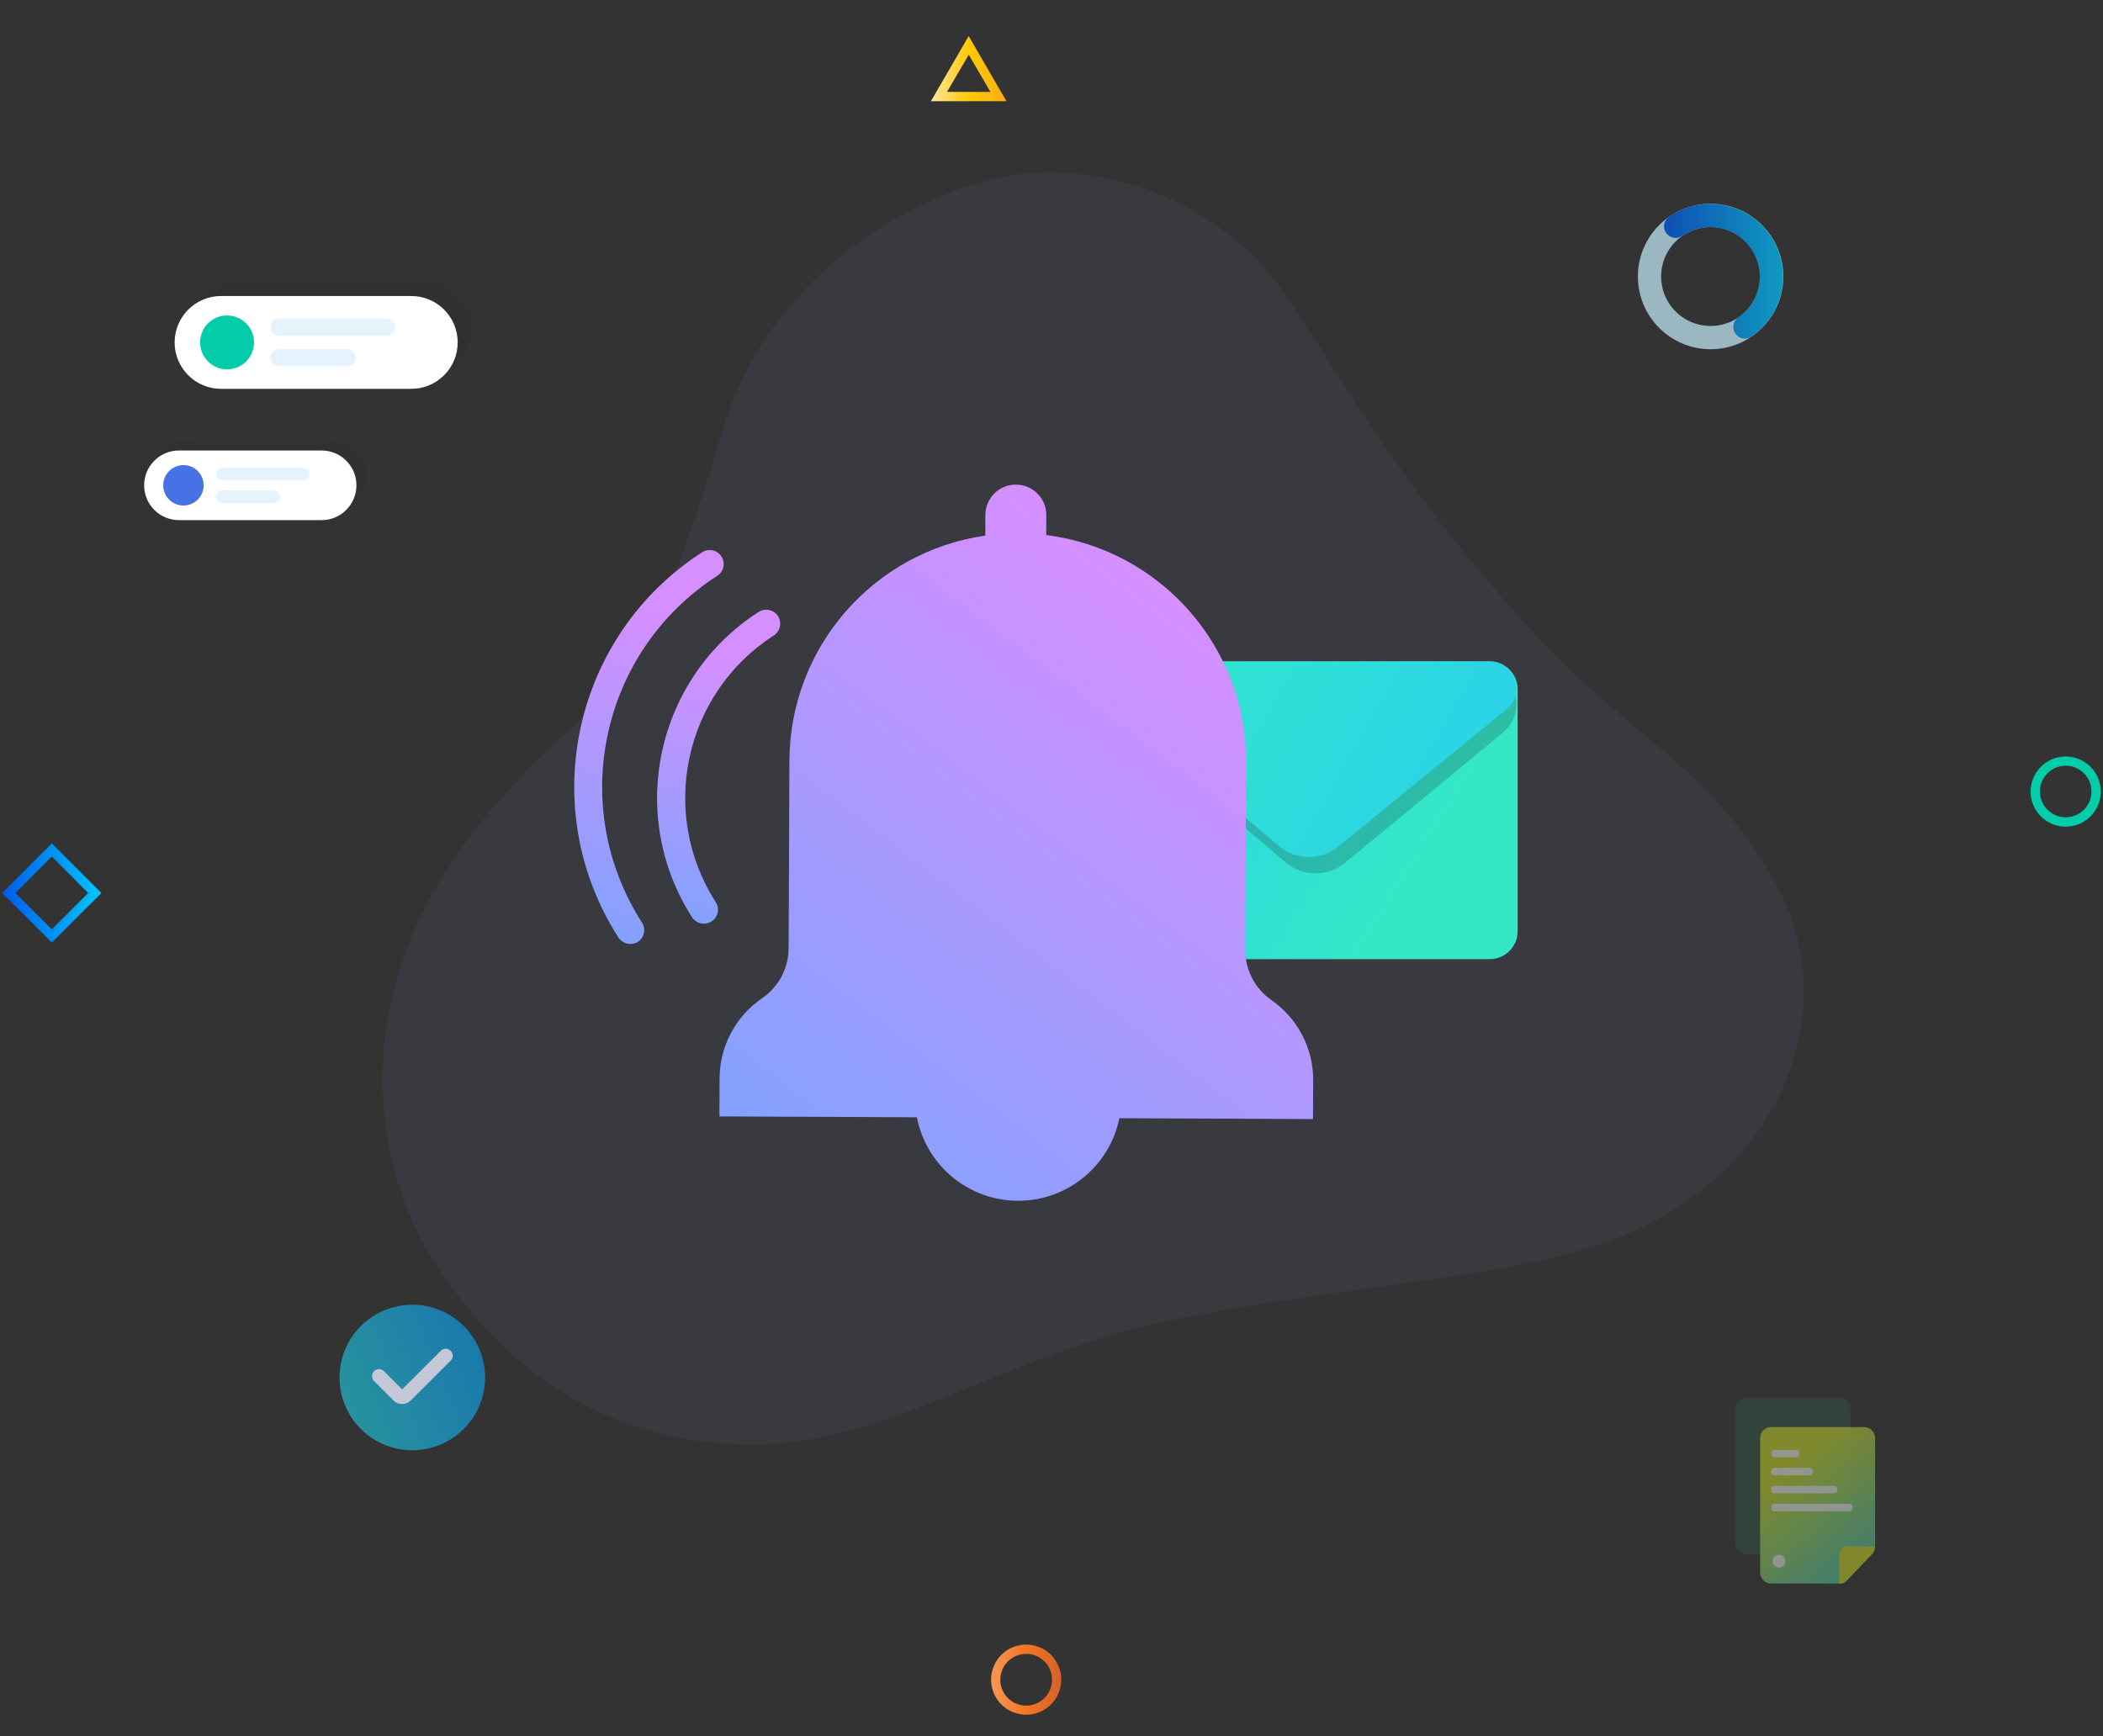 <svg xmlns="http://www.w3.org/2000/svg" width="226" height="186.597" viewBox="0 0 226 186.597">
  <rect x="0" y="0" width="226" height="186.597" fill="#333333" stroke="none"/>
  <defs>
    <linearGradient id="linearGradient-3" x1="119.534" x2="147.254" y1="80.48" y2="97.76" gradientUnits="userSpaceOnUse">
      <stop offset="0" stop-color="rgb(42,211,232)"/>
      <stop offset="1" stop-color="rgb(52,232,199)"/>
    </linearGradient>
    <linearGradient id="linearGradient-6" x1="117.764" x2="154.891" y1="66.949" y2="87.972" gradientUnits="userSpaceOnUse">
      <stop offset="0" stop-color="rgb(52,232,199)"/>
      <stop offset="1" stop-color="rgb(42,211,232)"/>
    </linearGradient>
    <linearGradient id="linearGradient-8" x1="101.16" x2="111.24" y1="77.284" y2="78.332" gradientUnits="userSpaceOnUse">
      <stop offset="0" stop-color="rgb(42,211,232)"/>
      <stop offset="1" stop-color="rgb(52,232,199)"/>
    </linearGradient>
    <linearGradient id="linearGradient-10" x1="105.12" x2="112.68" y1="84.757" y2="85.805" gradientUnits="userSpaceOnUse">
      <stop offset="0" stop-color="rgb(42,211,232)"/>
      <stop offset="1" stop-color="rgb(52,232,199)"/>
    </linearGradient>
    <linearGradient id="linearGradient-12" x1="105.08" x2="110.12" y1="92.876" y2="93.924" gradientUnits="userSpaceOnUse">
      <stop offset="0" stop-color="rgb(42,211,232)"/>
      <stop offset="1" stop-color="rgb(52,232,199)"/>
    </linearGradient>
    <linearGradient id="linearGradient-14" x1=".24" x2="10.9" y1="92.86" y2="92.86" gradientUnits="userSpaceOnUse">
      <stop offset="0" stop-color="rgb(0,91,234)"/>
      <stop offset="1" stop-color="rgb(0,198,251)"/>
    </linearGradient>
    <linearGradient id="linearGradient-16" x1="106.805" x2="114.05" y1="177.581" y2="177.581" gradientUnits="userSpaceOnUse">
      <stop offset="0" stop-color="rgb(246,148,83)"/>
      <stop offset=".5" stop-color="rgb(243,117,33)"/>
      <stop offset="1" stop-color="rgb(212,98,42)"/>
    </linearGradient>
    <linearGradient id="linearGradient-19" x1="100.04" x2="108.16" y1="4.27" y2="4.27" gradientUnits="userSpaceOnUse">
      <stop offset="0" stop-color="rgb(255,231,163)"/>
      <stop offset=".5" stop-color="rgb(255,202,5)"/>
      <stop offset="1" stop-color="rgb(250,172,24)"/>
    </linearGradient>
    <linearGradient id="linearGradient-21" x1="54.101" x2="128.182" y1="160.67" y2="63.49" gradientUnits="userSpaceOnUse">
      <stop offset="0" stop-color="rgb(0,140,255)"/>
      <stop offset="1" stop-color="rgb(195,96,255)"/>
    </linearGradient>
    <linearGradient id="linearGradient-23" x1="47.481" x2="76.592" y1="115.872" y2="65.129" gradientUnits="userSpaceOnUse">
      <stop offset="0" stop-color="rgb(0,140,255)"/>
      <stop offset="1" stop-color="rgb(195,96,255)"/>
    </linearGradient>
    <linearGradient id="linearGradient-25" x1="59.13" x2="82.802" y1="110.176" y2="69.646" gradientUnits="userSpaceOnUse">
      <stop offset="0" stop-color="rgb(0,140,255)"/>
      <stop offset="1" stop-color="rgb(195,96,255)"/>
    </linearGradient>
    <linearGradient id="linearGradient-31" x1="205.091" x2="191.84" y1="170.714" y2="154.405" gradientUnits="userSpaceOnUse">
      <stop offset="0" stop-color="rgb(0,198,251)"/>
      <stop offset="1" stop-color="rgb(217,224,33)"/>
    </linearGradient>
    <linearGradient id="linearGradient-33" x1="192.284" x2="197.386" y1="160.365" y2="163.68" gradientUnits="userSpaceOnUse">
      <stop offset="0" stop-color="rgb(0,198,251)"/>
      <stop offset="1" stop-color="rgb(217,224,33)"/>
    </linearGradient>
    <linearGradient id="linearGradient-41" x1="178.802" x2="191.703" y1="26.043" y2="26.043" gradientUnits="userSpaceOnUse">
      <stop offset="0" stop-color="rgb(0,91,234)"/>
      <stop offset="1" stop-color="rgb(0,198,251)"/>
    </linearGradient>
    <linearGradient id="linearGradient-43" x1="25.03" x2="59.81" y1="153.065" y2="138.465" gradientUnits="userSpaceOnUse">
      <stop offset="0" stop-color="rgb(52,232,199)"/>
      <stop offset="1" stop-color="rgb(0,140,255)"/>
    </linearGradient>
  </defs>
  <g transform="translate(0 3.089)">
    <g opacity=".07">
      <path fill="rgb(140,132,243)" fill-rule="evenodd" d="M42.833 101.507c3.196-10.413 9.955-18.478 18.599-26.38 8.644-7.903 11.217-15.57 16.404-32.506 5.187-16.936 22.108-26.271 32.81-27.088 10.702-.817 21.757 4.381 27.716 13.372 7.129 10.732 12.561 20.586 25.162 34.589 12.601 14.004 20.014 15.035 27.635 28.999 3.77 6.906 3.419 15.658-.178 22.641-3.597 6.983-10.112 12.17-17.466 14.948-11.156 4.209-26.311 4.656-46.272 8.444-19.961 3.788-32.207 14.415-48.265 13.615-16.057-.8-25.56-9.595-31.776-18.794-6.216-9.199-7.679-21.269-4.37-31.84z"/>
    </g>
    <g>
      <path fill="url(#linearGradient-3)" fill-rule="evenodd" d="M122.094 68h38c1.656 0 3 1.344 3 3v26c0 1.656-1.344 3-3 3h-38c-1.656 0-3-1.344-3-3V71c0-1.656 1.344-3 3-3z"/>
      <g opacity=".2">
        <path fill="rgb(18,18,18)" fill-rule="evenodd" d="M158.95 68.587c3.752 0 5.439 4.7 2.544 7.087l-16.94 13.963c-1.871 1.542-4.579 1.52-6.424-.053l-14.301-12.191c-3.538-3.016-1.405-8.805 3.244-8.805h31.877z"/>
      </g>
      <path fill="url(#linearGradient-6)" fill-rule="evenodd" d="M160.056 68c2.727 0 3.946 3.421 1.834 5.146l-18.061 14.749c-1.865 1.523-4.55 1.501-6.389-.053l-13.051-11.023C120.83 73.813 122.956 68 127.616 68h32.44z"/>
      <path fill="url(#linearGradient-8)" fill-rule="evenodd" d="M101.97 76.528h14.06c.535 0 .97.435.97.97 0 .535-.435.97-.97.97h-14.06c-.535 0-.97-.435-.97-.97 0-.535.435-.97.97-.97z"/>
      <path fill="url(#linearGradient-10)" fill-rule="evenodd" d="M105.97 84h10.06C116.565 84 117 84.435 117 84.97c0 .535-.435.97-.97.97h-10.06c-.535 0-.97-.435-.97-.97S105.435 84 105.97 84z"/>
      <path fill="url(#linearGradient-12)" fill-rule="evenodd" d="M105.97 92.119h6.06c.535 0 .97.435.97.97s-.435.97-.97.97h-6.06c-.535 0-.97-.435-.97-.97 0-.535.435-.97.97-.97z"/>
    </g>
    <path fill="url(#linearGradient-14)" fill-rule="evenodd" d="M.24 92.89l5.33 5.32 5.33-5.32-5.33-5.33-5.33 5.33zm5.33 3.91l-3.92-3.91 3.92-3.92 3.91 3.92-3.91 3.91z"/>
    <path fill="url(#linearGradient-16)" fill-rule="evenodd" d="M106.8 178.89c.587 1.408 1.964 2.324 3.49 2.32 2.078-.006 3.76-1.692 3.76-3.77-0-1.526-.92-2.901-2.33-3.484-1.41-.583-3.032-.259-4.11.822-1.077 1.08-1.397 2.703-.811 4.112zm.914-2.508c.433-1.04 1.45-1.716 2.576-1.712.735 0 1.439.292 1.959.811.519.519.811 1.224.811 1.959.004 1.126-.672 2.144-1.712 2.576-1.04.433-2.238.196-3.034-.601-.796-.796-1.034-1.995-.601-3.034z"/>
    <path fill="rgb(2,204,170)" fill-rule="evenodd" d="M218.506 83.43c.583 1.41 1.958 2.33 3.484 2.33.999.003 1.958-.392 2.665-1.098.707-.705 1.105-1.663 1.105-2.662.004-1.526-.912-2.903-2.32-3.49-1.408-.587-3.032-.267-4.112.811-1.08 1.077-1.405 2.7-.822 4.11zm.714-1.45c0-1.53 1.24-2.77 2.77-2.77.735 0 1.439.292 1.959.811.519.519.811 1.224.811 1.959 0 1.53-1.24 2.77-2.77 2.77-1.53 0-2.77-1.24-2.77-2.77z"/>
    <path fill="url(#linearGradient-19)" fill-rule="evenodd" d="M100.04 7.79h8.12l-4.06-7-4.06 7zm6.4-1h-4.67l2.34-4 2.33 4z"/>
    <g>
      <g>
        <path fill="url(#linearGradient-21)" fill-rule="evenodd" d="M133.817 98.989c-.012 2.153 1.036 4.174 2.803 5.405 2.833 1.962 4.517 5.194 4.501 8.64l-.019 4.15-20.813-.093c-1.053 5.175-5.619 8.9-10.917 8.876-5.297-.024-9.829-3.789-10.836-8.973l-21.221-.095.019-4.15c.035-3.426 1.743-6.619 4.573-8.55 1.774-1.214 2.839-3.222 2.847-5.372l.084-20.166c.054-12.164 9.012-22.453 21.053-24.181l.006-2.222c.003-.868.352-1.7.969-2.311.617-.611 1.452-.952 2.32-.947 1.804.008 3.261 1.475 3.255 3.279l-.012 2.142c12.312 1.547 21.532 12.042 21.48 24.451l-.093 20.117z"/>
        <path fill="url(#linearGradient-23)" fill-rule="evenodd" d="M64.07 97.739c-.63-.009-1.187-.407-1.4-1-6.066-15.358 1.421-32.731 16.75-38.87.77-.307 1.643.07 1.95.84.307.77-.07 1.643-.84 1.95-13.804 5.527-20.541 21.174-15.07 35 .164.376.166.802.008 1.18-.159.378-.465.674-.848.82-.176.065-.363.092-.55.08z" transform="rotate(-11 69.14 77.657)"/>
        <path fill="url(#linearGradient-25)" fill-rule="evenodd" d="M72.8 95.699c-.601.003-1.147-.35-1.39-.9-4.861-12.194 1.079-26.021 13.27-30.89.77-.307 1.643.07 1.95.84.307.77-.07 1.643-.84 1.95-10.632 4.253-15.816 16.308-11.59 26.95.147.369.141.781-.016 1.145-.158.364-.454.65-.824.795-.177.076-.368.113-.56.11z" transform="rotate(-11 76.742 79.653)"/>
      </g>
      <g>
        <g opacity=".3">
          <path fill="rgb(255,255,255)" fill-rule="evenodd" d="M133.817 98.989c-.012 2.153 1.036 4.174 2.803 5.405 2.833 1.962 4.517 5.194 4.501 8.64l-.019 4.15-20.813-.093c-1.053 5.175-5.619 8.9-10.917 8.876-5.297-.024-9.829-3.789-10.836-8.973l-21.221-.095.019-4.15c.035-3.426 1.743-6.619 4.573-8.55 1.774-1.214 2.839-3.222 2.847-5.372l.084-20.166c.054-12.164 9.012-22.453 21.053-24.181l.006-2.222c.003-.868.352-1.7.969-2.311.617-.611 1.452-.952 2.32-.947 1.804.008 3.261 1.475 3.255 3.279l-.012 2.142c12.312 1.547 21.532 12.042 21.48 24.451l-.093 20.117z"/>
        </g>
        <g opacity=".3">
          <path fill="rgb(255,255,255)" fill-rule="evenodd" d="M67.995 98.338c-.62.111-1.243-.173-1.565-.714-8.885-13.919-4.851-32.401 9.026-41.352.698-.448 1.627-.245 2.074.452s.245 1.627-.452 2.074C64.581 66.857 60.954 83.503 68.962 96.031c.232.338.316.755.233 1.156-.084.401-.328.75-.676.967-.16.097-.339.159-.525.183z"/>
        </g>
        <g opacity=".3">
          <path fill="rgb(255,255,255)" fill-rule="evenodd" d="M75.934 96.157c-.589.118-1.193-.125-1.536-.618-7.099-11.043-3.906-25.749 7.132-32.854.698-.448 1.627-.245 2.074.452.448.698.245 1.627-.452 2.074-9.625 6.203-12.414 19.026-6.235 28.666.215.334.288.739.202 1.127-.085.388-.322.725-.657.938-.159.108-.339.181-.529.215z"/>
        </g>
      </g>
    </g>
    <g opacity=".6">
      <g opacity=".2">
        <path fill="rgb(34,181,115)" fill-rule="evenodd" d="M194.99 163.97h-7.323c-.652-.006-1.177-.536-1.177-1.188v-14.46c0-.65.527-1.177 1.177-1.177h9.998c.65 0 1.177.527 1.177 1.177v11.63c.004.305-.115.599-.331.816l-2.665 2.799c-.216.249-.527.396-.857.403z"/>
      </g>
      <g opacity=".8">
        <path fill="url(#linearGradient-31)" fill-rule="evenodd" d="M197.665 167.109h-7.333c-.65 0-1.177-.527-1.177-1.177v-14.46c0-.65.527-1.177 1.177-1.177h9.998c.65 0 1.177.527 1.177 1.177v11.64c.001.3-.114.588-.32.806l-2.675 2.799c-.214.245-.522.388-.847.392z"/>
        <path fill="url(#linearGradient-33)" fill-rule="evenodd" d="M201.507 163.133c-.005.299-.119.585-.32.806l-2.675 2.799c-.196.266-.519.407-.847.372v-3.099c-.003-.242.092-.475.263-.646.171-.171.404-.266.646-.263l2.933.031z"/>
        <g opacity=".9">
          <path fill="rgb(255,255,255)" fill-rule="evenodd" d="M190.683 152.743h2.367c.188 0 .34.152.34.34v.126c0 .188-.152.34-.34.34h-2.367c-.188 0-.34-.152-.34-.34v-.126c0-.188.152-.34.34-.34z"/>
        </g>
        <g opacity=".9">
          <path fill="rgb(255,255,255)" fill-rule="evenodd" d="M190.683 154.674h3.833c.188 0 .34.152.34.34v.126c0 .188-.152.34-.34.34h-3.833c-.188 0-.34-.152-.34-.34v-.126c0-.188.152-.34.34-.34z"/>
        </g>
        <g opacity=".9">
          <path fill="rgb(255,255,255)" fill-rule="evenodd" d="M190.683 156.605h6.426c.188 0 .34.152.34.34v.126c0 .188-.152.34-.34.34h-6.426c-.188 0-.34-.152-.34-.34v-.126c0-.188.152-.34.34-.34z"/>
        </g>
        <g opacity=".9">
          <path fill="rgb(255,255,255)" fill-rule="evenodd" d="M190.683 158.537h8.068c.188 0 .34.152.34.34v.126c0 .188-.152.34-.34.34h-8.068c-.188 0-.34-.152-.34-.34v-.126c0-.188.152-.34.34-.34z"/>
        </g>
        <g opacity=".9">
          <ellipse cx="191.179" cy="164.703" fill="rgb(255,255,255)" rx=".692" ry=".692"/>
        </g>
      </g>
    </g>
    <g opacity=".7">
      <ellipse cx="183.831" cy="26.629" fill="none" stroke="rgb(199,239,255)" stroke-dasharray="0 0 0 0" stroke-linecap="butt" stroke-linejoin="miter" stroke-width="2.5" rx="6.566" ry="6.566"/>
      <path fill="none" stroke="url(#linearGradient-41)" stroke-dasharray="0 0 0 0" stroke-linecap="round" stroke-linejoin="miter" stroke-width="2.5" d="M180.077 21.234c2.988-2.056 7.077-1.3 9.132 1.688 2.056 2.988 1.3 7.077-1.688 9.132"/>
    </g>
    <g opacity=".8">
      <g opacity=".8">
        <ellipse cx="44.31" cy="144.965" fill="url(#linearGradient-43)" rx="7.82" ry="7.82"/>
      </g>
      <path fill="none" stroke="rgb(233,236,255)" stroke-dasharray="0 0 0 0" stroke-linecap="round" stroke-linejoin="miter" stroke-width="1.5" d="M40.73 144.815l2.09 2.09c.218.217.572.217.79 0l4.29-4.28"/>
    </g>
    <g>
      <g opacity=".2">
        <path fill="rgb(41,41,41)" fill-rule="evenodd" d="M25.338 27.145h20.441c2.754 0 4.989 2.236 4.989 4.989 0 2.754-2.236 4.989-4.989 4.989H25.338c-2.754 0-4.989-2.236-4.989-4.989 0-2.754 2.236-4.989 4.989-4.989z"/>
      </g>
      <path fill="rgb(255,255,255)" fill-rule="evenodd" d="M23.757 28.725h20.441c2.754 0 4.989 2.236 4.989 4.989s-2.236 4.989-4.989 4.989H23.757c-2.754 0-4.989-2.236-4.989-4.989s2.236-4.989 4.989-4.989z"/>
      <ellipse cx="24.401" cy="33.714" fill="rgb(2,204,170)" rx="2.897" ry="2.897"/>
      <path fill="rgb(230,243,252)" fill-rule="evenodd" d="M29.979 31.179h11.569c.502 0 .91.408.91.91s-.408.91-.91.91H29.979c-.502 0-.91-.408-.91-.91 0-.502.408-.91.91-.91z"/>
      <path fill="rgb(230,243,252)" fill-rule="evenodd" d="M29.979 34.429h7.354c.502 0 .91.408.91.91 0 .502-.408.91-.91.91h-7.354c-.502 0-.91-.408-.91-.91 0-.502.408-.91.91-.91z"/>
    </g>
    <g>
      <g opacity=".2">
        <path fill="rgb(41,41,41)" fill-rule="evenodd" d="M20.417 44.145h15.331c2.065 0 3.742 1.677 3.742 3.742 3e-8 2.065-1.677 3.742-3.742 3.742h-15.331c-2.065 0-3.742-1.677-3.742-3.742 0-2.065 1.677-3.742 3.742-3.742z"/>
      </g>
      <path fill="rgb(255,255,255)" fill-rule="evenodd" d="M19.232 45.33H34.563c2.065 0 3.742 1.677 3.742 3.742 3e-8 2.065-1.677 3.742-3.742 3.742h-15.331c-2.065 0-3.742-1.677-3.742-3.742s1.677-3.742 3.742-3.742z"/>
      <ellipse cx="19.715" cy="49.072" fill="rgb(71,114,229)" rx="2.173" ry="2.173"/>
      <path fill="rgb(230,243,252)" fill-rule="evenodd" d="M23.898 47.171h8.677c.377 0 .683.306.683.683s-.306.683-.683.683H23.898c-.377 0-.683-.306-.683-.683 0-.377.306-.683.683-.683z"/>
      <path fill="rgb(230,243,252)" fill-rule="evenodd" d="M23.898 49.608h5.515c.377 0 .683.306.683.683 0 .377-.306.683-.683.683H23.898c-.377 0-.683-.306-.683-.683s.306-.683.683-.683z"/>
    </g>
  </g>
</svg>
